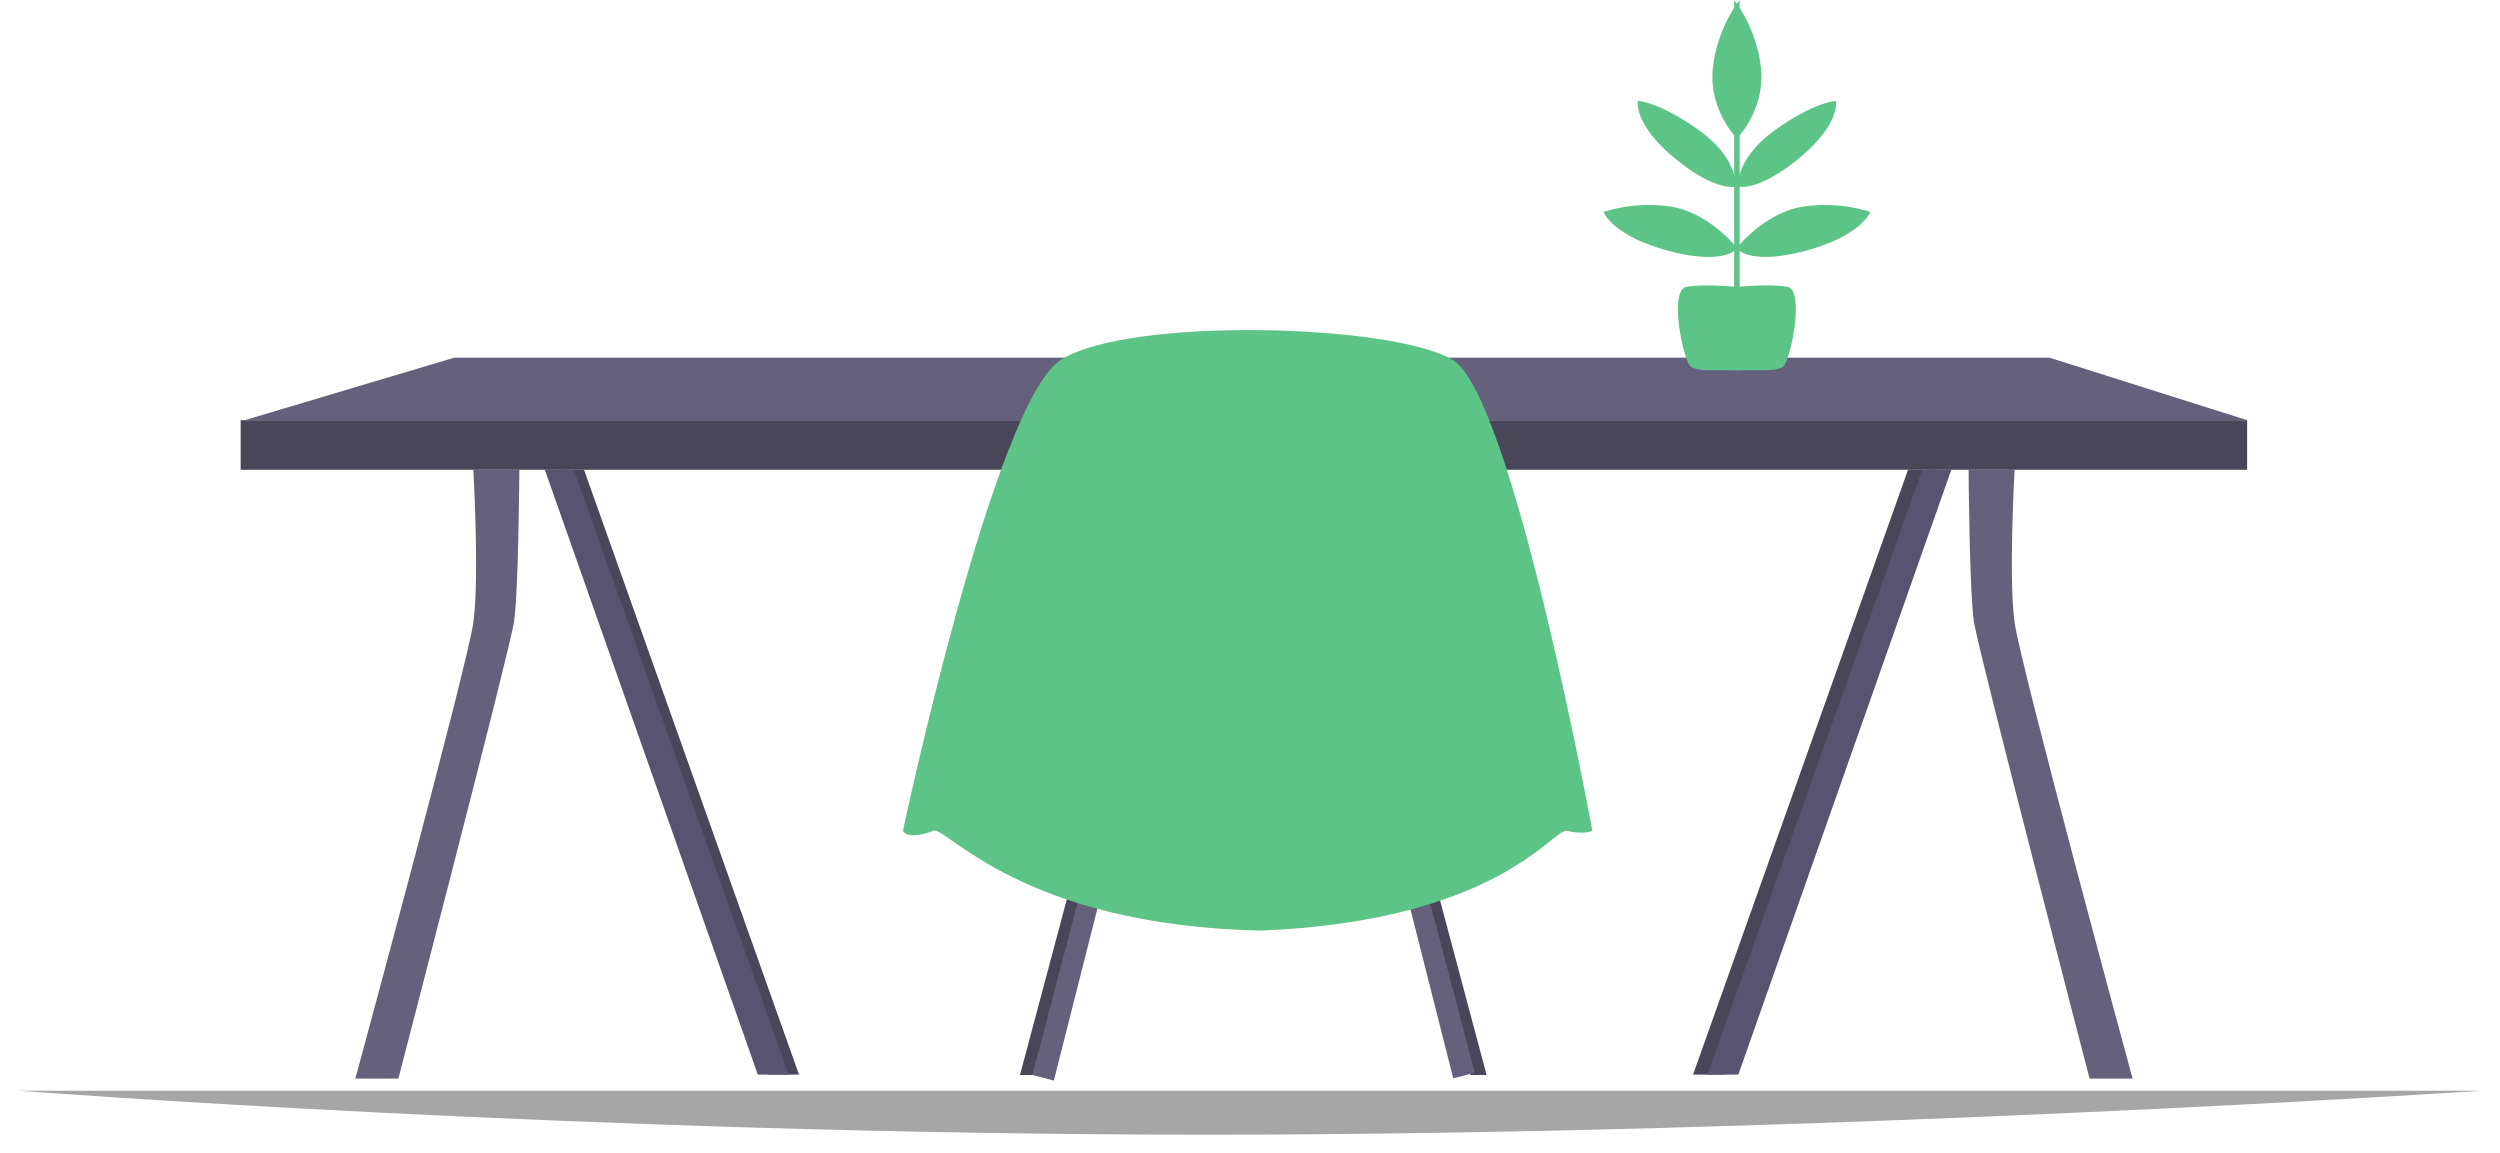 <svg xmlns="http://www.w3.org/2000/svg" xmlns:xlink="http://www.w3.org/1999/xlink" width="1225.792" height="565.356" viewBox="0 0 1225.792 565.356">
  <defs>
    <filter id="Shadow" x="0" y="525.806" width="1225.792" height="39.55" filterUnits="userSpaceOnUse">
      <feOffset dy="6" input="SourceAlpha"/>
      <feGaussianBlur stdDeviation="3" result="blur"/>
      <feFlood flood-color="#504646" flood-opacity="0.651"/>
      <feComposite operator="in" in2="blur"/>
      <feComposite in="SourceGraphic"/>
    </filter>
  </defs>
  <g id="Tabel_and_Chair" data-name="Tabel and Chair" transform="translate(-664.3 -986.437)">
    <g id="Table" transform="translate(317 -1098)">
      <g id="Table_foot_left_-_Front" data-name="Table foot left - Front" transform="translate(521.54 2314.771)">
        <path id="Path_68" data-name="Path 68" d="M4582.389,2314.771s3.026,53.2,0,74.9-57.85,223.617-57.85,223.617h21.081s54.34-208.878,56.658-223.617,2.662-74.9,2.662-74.9h-22.551Z" transform="translate(-4524.54 -2314.771)" fill="#65617d"/>
      </g>
      <g id="Table_foot_right_-_Front" data-name="Table foot right - Front" transform="translate(1312.54 2314.771)">
        <path id="Path_68-2" data-name="Path 68" d="M4547.091,2314.771s-3.026,53.2,0,74.9,57.85,223.617,57.85,223.617H4583.86s-54.34-208.878-56.658-223.617-2.662-74.9-2.662-74.9h22.551Z" transform="translate(-4524.54 -2314.771)" fill="#65617d"/>
      </g>
      <g id="Table_foot_left_-_Behind_Dark_" data-name="Table foot left - Behind (Dark)" transform="translate(619.44 2314.771)">
        <path id="Table_foot_left_-_Behind_Dark_2" data-name="Table foot left - Behind (Dark)" d="M4617.44,2314.771l104.424,296.558h15.2l-105.4-296.558Z" transform="translate(-4617.44 -2314.771)" fill="#49465a"/>
      </g>
      <g id="Table_foot_left_-_Behind" data-name="Table foot left - Behind" transform="translate(614.44 2314.771)" style="isolation: isolate">
        <path id="Table_foot_left_-_Behind-2" data-name="Table foot left - Behind" d="M4617.44,2314.771l104.424,296.558h15.2l-105.4-296.558Z" transform="translate(-4617.44 -2314.771)" fill="#575370"/>
      </g>
      <g id="Table_foot_left_-_Behind_Dark_3" data-name="Table foot left - Behind (Dark)" transform="translate(1177.44 2314.771)">
        <path id="Table_foot_left_-_Behind_Dark_4" data-name="Table foot left - Behind (Dark)" d="M4737.062,2314.771l-104.424,296.558h-15.2l105.4-296.558Z" transform="translate(-4617.44 -2314.771)" fill="#49465a"/>
      </g>
      <g id="Table_foot_left_-_Behind-3" data-name="Table foot left - Behind" transform="translate(1184.44 2314.771)">
        <path id="Table_foot_left_-_Behind-4" data-name="Table foot left - Behind" d="M4737.062,2314.771l-104.424,296.558h-15.2l105.4-296.558Z" transform="translate(-4617.44 -2314.771)" fill="#575370"/>
      </g>
      <path id="Table_-_front" data-name="Table - front" d="M5452.1,2290.456v24.315H4468.3v-24.315Z" transform="translate(-4003)" fill="#49465a"/>
      <path id="Table_-_up" data-name="Table - up" d="M4470.3,2290.456h981.8l-96.937-30.656H4573.041Z" transform="translate(-4003)" fill="#65617d"/>
    </g>
    <g id="Plant" transform="translate(317 -1098)">
      <g id="Plant_right" data-name="Plant right" transform="translate(1197.559 2084.437)">
        <path id="Path_69" data-name="Path 69" d="M5200.559,2265.971l.07-181.534a69.671,69.671,0,0,1,13.126,33.582c1.953,19.689-11.014,33.362-11.014,33.362v22.183s-.159-12.885,19.139-26.245,28.659-13.366,28.659-13.366,2.2,11.257-18.034,27.977-29.765,13.985-29.765,13.985v29.075s13.435-16.418,31.562-19.231a73.449,73.449,0,0,1,33.006,2.594s-3.941,11.313-30.662,18.75-33.905,0-33.905,0v17.957s14.908-1.522,23.9,0,1.339,38.013-2.509,39.48-5.583,1.432-11.439,1.432Z" transform="translate(-5200.559 -2084.437)" fill="#5dc488"/>
      </g>
      <g id="Plant_left" data-name="Plant left" transform="translate(1133.559 2084.437)">
        <path id="Path_69-2" data-name="Path 69" d="M5267.309,2265.971l-.07-181.534a69.671,69.671,0,0,0-13.126,33.582c-1.953,19.689,11.014,33.362,11.014,33.362v22.183s.159-12.885-19.139-26.245-28.659-13.366-28.659-13.366-2.2,11.257,18.034,27.977,29.765,13.985,29.765,13.985v29.075s-13.435-16.418-31.562-19.231a73.449,73.449,0,0,0-33.006,2.594s3.941,11.313,30.662,18.75,33.905,0,33.905,0v17.957s-14.908-1.522-23.9,0-1.339,38.013,2.509,39.48,5.583,1.432,11.439,1.432Z" transform="translate(-5200.559 -2084.437)" fill="#5dc488"/>
      </g>
    </g>
    <g id="Chair" transform="translate(317 -1098)">
      <g id="Chair_foot_left_-_Dark" data-name="Chair foot left - Dark" transform="translate(847.41 2520.321)">
        <path id="Path_67" data-name="Path 67" d="M4858.22,2611.531l24.993-88.087-8.479-3.124-24.323,91.211Z" transform="translate(-4850.41 -2520.321)" fill="#49465a"/>
      </g>
      <g id="Chair_foot_right_-_Dark" data-name="Chair foot right - Dark" transform="translate(1043.41 2520.321)">
        <path id="Path_67-2" data-name="Path 67" d="M4875.4,2611.531l-24.993-88.087,8.479-3.124,24.323,91.211Z" transform="translate(-4850.41 -2520.321)" fill="#49465a"/>
      </g>
      <g id="Chair_foot_left_-_Light" data-name="Chair foot left - Light" transform="translate(853.458 2525.777)">
        <path id="Path_66" data-name="Path 66" d="M4874.044,2522.884l-22.586,85.755,10.571,2.711,21.391-84.505Z" transform="translate(-4851.458 -2522.884)" fill="#65617d"/>
      </g>
      <g id="Chair_foot_right_-_Light" data-name="Chair foot right - Light" transform="translate(1038.458 2524.687)">
        <path id="Path_66-2" data-name="Path 66" d="M4860.833,2522.884l22.586,85.755-10.571,2.711-21.391-84.505Z" transform="translate(-4851.458 -2522.884)" fill="#65617d"/>
      </g>
      <path id="Chair-2" data-name="Chair" d="M4793.017,2491.789s44.537-209.67,77.384-230.872,162.816-17.771,192.2,0,68.45,230.872,68.45,230.872-3.723,2.088-12.648,0c-7.141-.589-33.918,44.04-149.508,48.949-117.821-2.454-154.639-51.273-160.892-48.949C4794.675,2496.744,4793.017,2491.789,4793.017,2491.789Z" transform="translate(-4003)" fill="#5dc488"/>
      <g transform="matrix(1, 0, 0, 1, 347.3, 2084.44)" filter="url(#Shadow)" style="mix-blend-mode: difference;isolation: isolate">
        <path id="Shadow-2" data-name="Shadow" d="M4392.3,2614.243H5600.093s-323.092,21.55-625.04,21.55S4392.3,2614.243,4392.3,2614.243Z" transform="translate(-4383.3 -2085.44)" fill="#3c3b3b" opacity="0.45"/>
      </g>
    </g>
  </g>
</svg>
